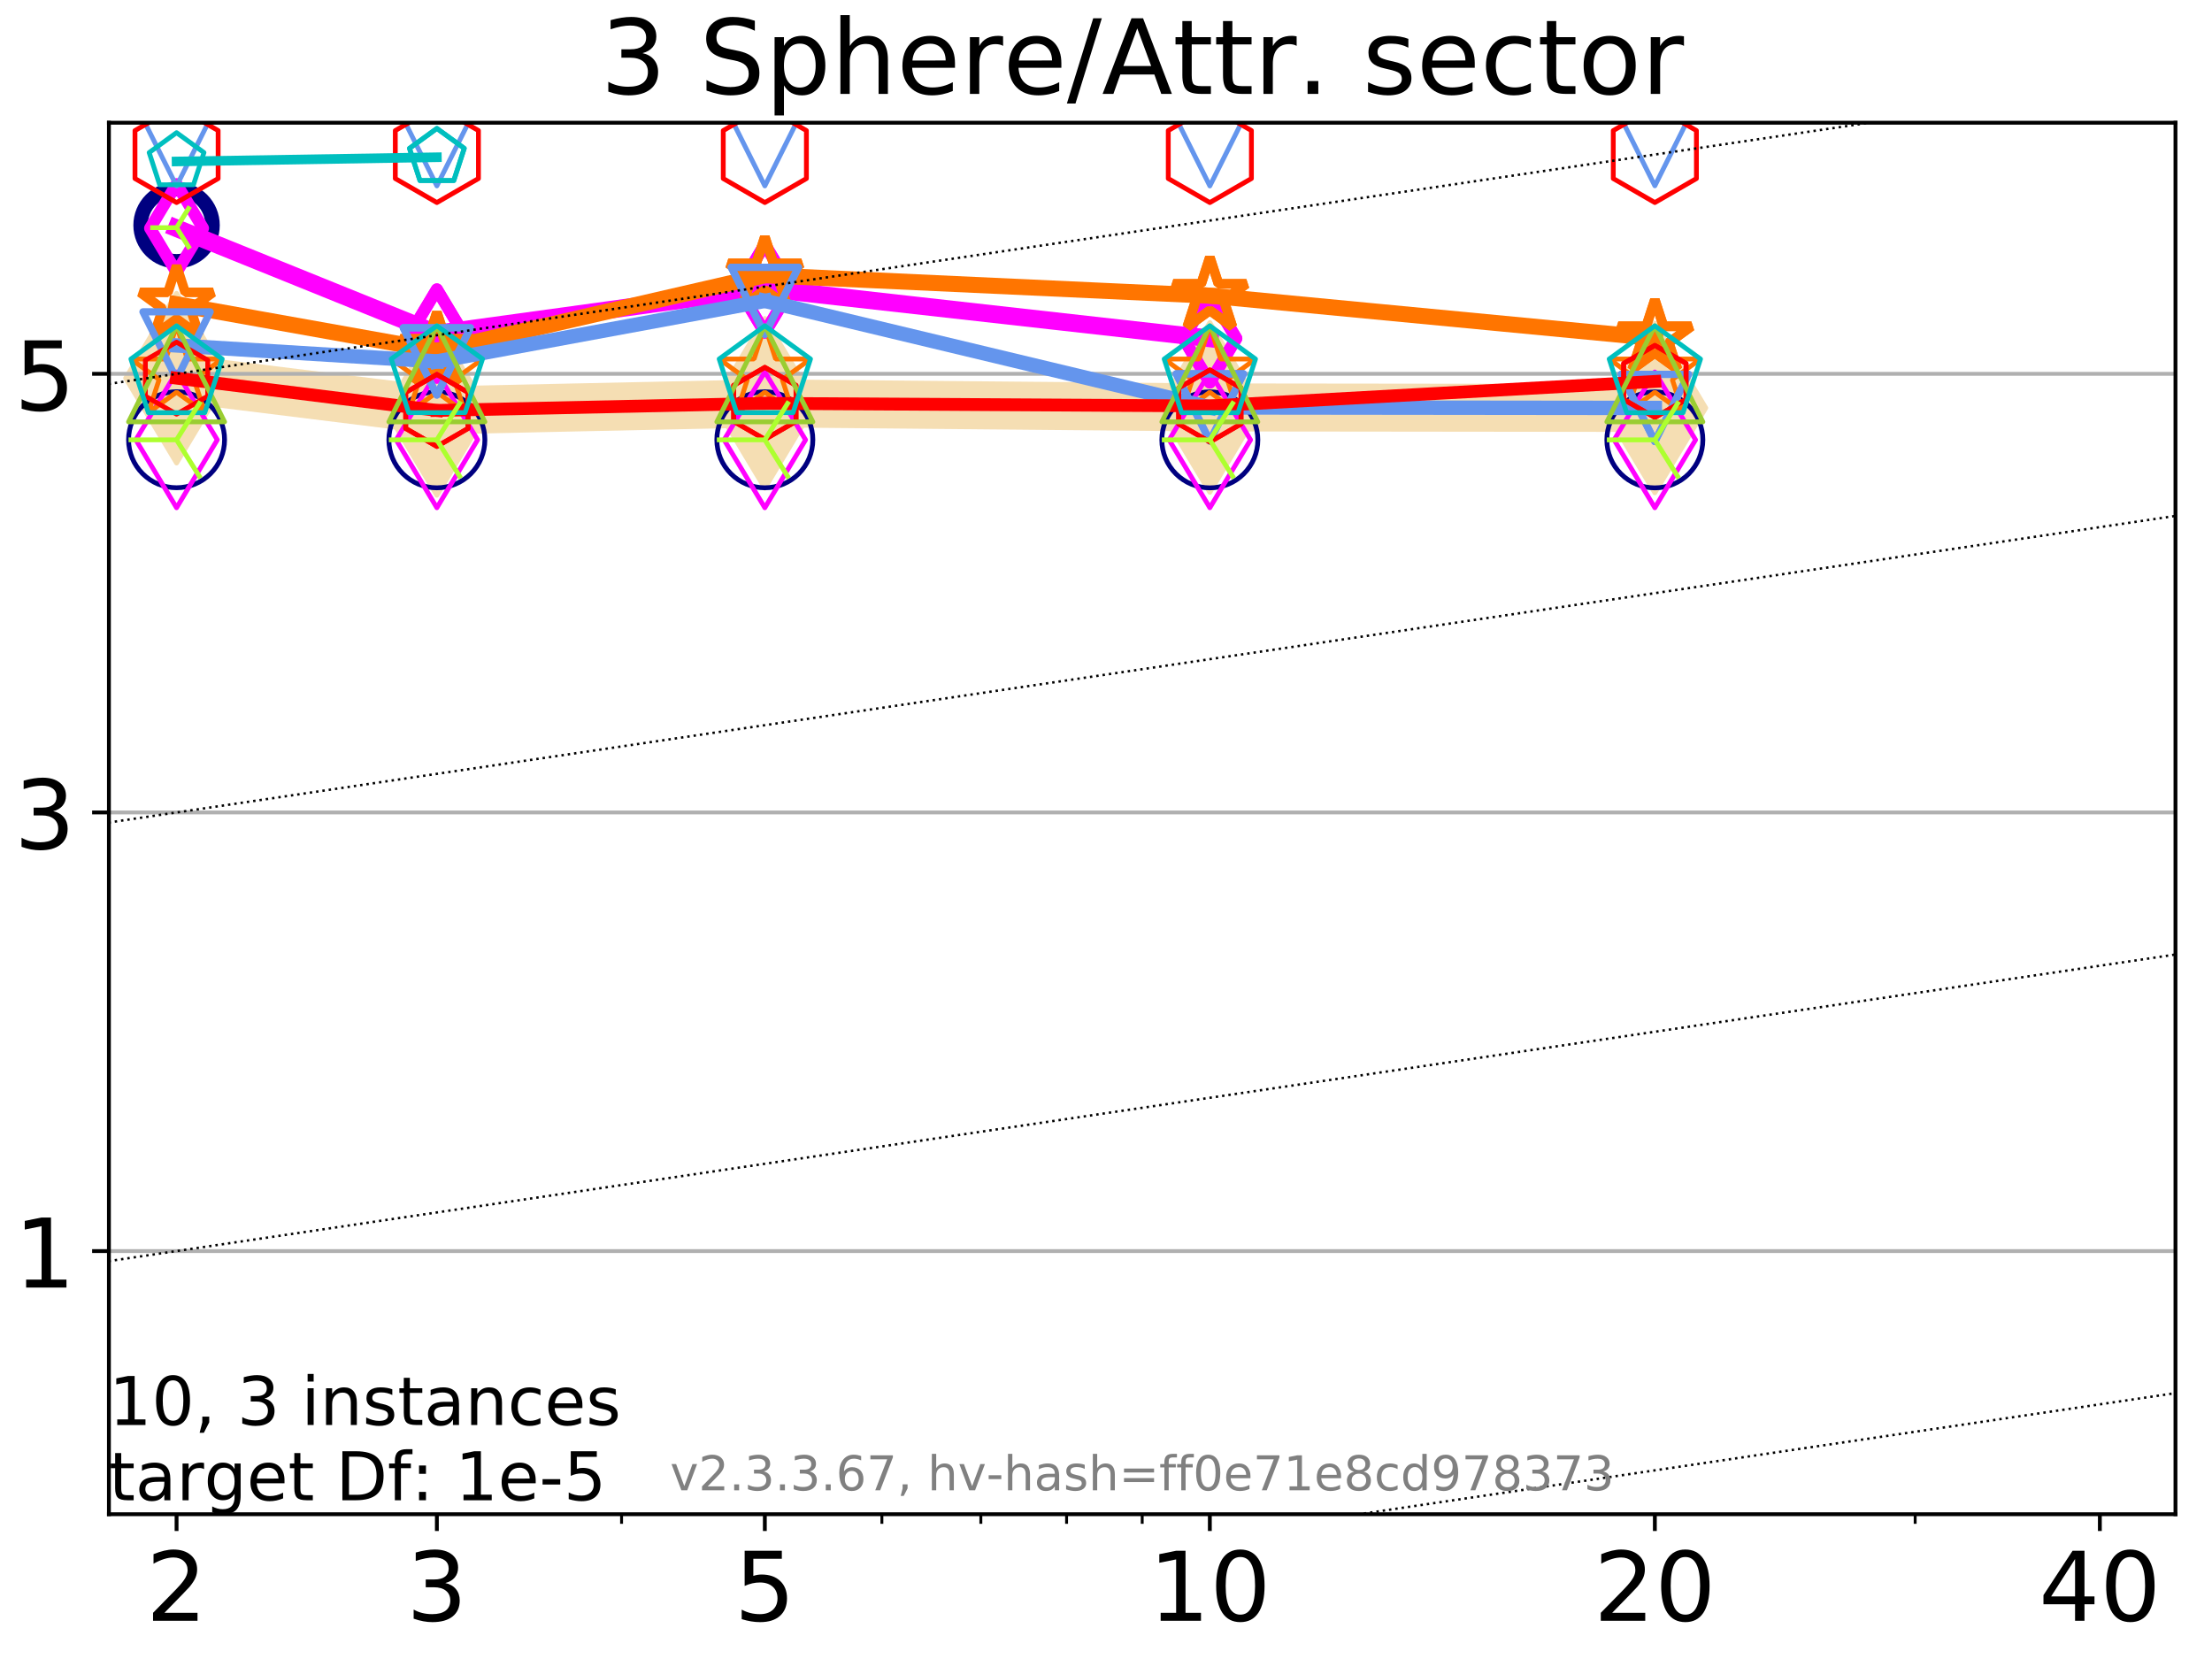 <?xml version="1.0" encoding="utf-8" standalone="no"?>
<!DOCTYPE svg PUBLIC "-//W3C//DTD SVG 1.1//EN"
  "http://www.w3.org/Graphics/SVG/1.1/DTD/svg11.dtd">
<!-- Created with matplotlib (https://matplotlib.org/) -->
<svg height="345.6pt" version="1.1" viewBox="0 0 460.8 345.6" width="460.8pt" xmlns="http://www.w3.org/2000/svg" xmlns:xlink="http://www.w3.org/1999/xlink">
 <defs>
  <style type="text/css">
*{stroke-linecap:butt;stroke-linejoin:round;}
  </style>
 </defs>
 <g id="figure_1">
  <g id="patch_1">
   <path d="M 0 345.6 
L 460.8 345.6 
L 460.8 0 
L 0 0 
z
" style="fill:#ffffff;"/>
  </g>
  <g id="axes_1">
   <g id="patch_2">
    <path d="M 22.69 315.44 
L 453.192 315.44 
L 453.192 25.56 
L 22.69 25.56 
z
" style="fill:#ffffff;"/>
   </g>
   <g id="line2d_1">
    <path clip-path="url(#pae9a4933cf)" d="M 36.781 78.777 
L 91.009 85.5 
L 159.329 84.028 
L 252.032 84.874 
L 344.736 84.981 
" style="fill:none;stroke:#f5deb3;stroke-linecap:square;stroke-width:10;"/>
    <defs>
     <path d="M 0 17.678 
L 10.607 0 
L 0 -17.678 
L -10.607 0 
z
" id="m2c056504ae" style="stroke:#f5deb3;stroke-linejoin:miter;"/>
    </defs>
    <g clip-path="url(#pae9a4933cf)">
     <use style="fill:#f5deb3;stroke:#f5deb3;stroke-linejoin:miter;" x="36.781" xlink:href="#m2c056504ae" y="78.777"/>
     <use style="fill:#f5deb3;stroke:#f5deb3;stroke-linejoin:miter;" x="91.009" xlink:href="#m2c056504ae" y="85.5"/>
     <use style="fill:#f5deb3;stroke:#f5deb3;stroke-linejoin:miter;" x="159.329" xlink:href="#m2c056504ae" y="84.028"/>
     <use style="fill:#f5deb3;stroke:#f5deb3;stroke-linejoin:miter;" x="252.032" xlink:href="#m2c056504ae" y="84.874"/>
     <use style="fill:#f5deb3;stroke:#f5deb3;stroke-linejoin:miter;" x="344.736" xlink:href="#m2c056504ae" y="84.981"/>
    </g>
   </g>
   <g id="matplotlib.axis_1">
    <g id="xtick_1">
     <g id="line2d_2">
      <defs>
       <path d="M 0 0 
L 0 3.5 
" id="m1085afb381" style="stroke:#000000;stroke-width:0.8;"/>
      </defs>
      <g>
       <use style="stroke:#000000;stroke-width:0.8;" x="36.781" xlink:href="#m1085afb381" y="315.44"/>
      </g>
     </g>
     <g id="text_1">
      <!-- 2 -->
      <defs>
       <path d="M 19.188 8.297 
L 53.609 8.297 
L 53.609 0 
L 7.328 0 
L 7.328 8.297 
Q 12.938 14.109 22.625 23.891 
Q 32.328 33.688 34.812 36.531 
Q 39.547 41.844 41.422 45.531 
Q 43.312 49.219 43.312 52.781 
Q 43.312 58.594 39.234 62.25 
Q 35.156 65.922 28.609 65.922 
Q 23.969 65.922 18.812 64.312 
Q 13.672 62.703 7.812 59.422 
L 7.812 69.391 
Q 13.766 71.781 18.938 73 
Q 24.125 74.219 28.422 74.219 
Q 39.75 74.219 46.484 68.547 
Q 53.219 62.891 53.219 53.422 
Q 53.219 48.922 51.531 44.891 
Q 49.859 40.875 45.406 35.406 
Q 44.188 33.984 37.641 27.219 
Q 31.109 20.453 19.188 8.297 
z
" id="DejaVuSans-50"/>
      </defs>
      <g transform="translate(30.419 337.637)scale(0.2 -0.2)">
       <use xlink:href="#DejaVuSans-50"/>
      </g>
     </g>
    </g>
    <g id="xtick_2">
     <g id="line2d_3">
      <g>
       <use style="stroke:#000000;stroke-width:0.8;" x="91.009" xlink:href="#m1085afb381" y="315.44"/>
      </g>
     </g>
     <g id="text_2">
      <!-- 3 -->
      <defs>
       <path d="M 40.578 39.312 
Q 47.656 37.797 51.625 33 
Q 55.609 28.219 55.609 21.188 
Q 55.609 10.406 48.188 4.484 
Q 40.766 -1.422 27.094 -1.422 
Q 22.516 -1.422 17.656 -0.516 
Q 12.797 0.391 7.625 2.203 
L 7.625 11.719 
Q 11.719 9.328 16.594 8.109 
Q 21.484 6.891 26.812 6.891 
Q 36.078 6.891 40.938 10.547 
Q 45.797 14.203 45.797 21.188 
Q 45.797 27.641 41.281 31.266 
Q 36.766 34.906 28.719 34.906 
L 20.219 34.906 
L 20.219 43.016 
L 29.109 43.016 
Q 36.375 43.016 40.234 45.922 
Q 44.094 48.828 44.094 54.297 
Q 44.094 59.906 40.109 62.906 
Q 36.141 65.922 28.719 65.922 
Q 24.656 65.922 20.016 65.031 
Q 15.375 64.156 9.812 62.312 
L 9.812 71.094 
Q 15.438 72.656 20.344 73.438 
Q 25.25 74.219 29.594 74.219 
Q 40.828 74.219 47.359 69.109 
Q 53.906 64.016 53.906 55.328 
Q 53.906 49.266 50.438 45.094 
Q 46.969 40.922 40.578 39.312 
z
" id="DejaVuSans-51"/>
      </defs>
      <g transform="translate(84.647 337.637)scale(0.2 -0.2)">
       <use xlink:href="#DejaVuSans-51"/>
      </g>
     </g>
    </g>
    <g id="xtick_3">
     <g id="line2d_4">
      <g>
       <use style="stroke:#000000;stroke-width:0.8;" x="159.329" xlink:href="#m1085afb381" y="315.44"/>
      </g>
     </g>
     <g id="text_3">
      <!-- 5 -->
      <defs>
       <path d="M 10.797 72.906 
L 49.516 72.906 
L 49.516 64.594 
L 19.828 64.594 
L 19.828 46.734 
Q 21.969 47.469 24.109 47.828 
Q 26.266 48.188 28.422 48.188 
Q 40.625 48.188 47.75 41.5 
Q 54.891 34.812 54.891 23.391 
Q 54.891 11.625 47.562 5.094 
Q 40.234 -1.422 26.906 -1.422 
Q 22.312 -1.422 17.547 -0.641 
Q 12.797 0.141 7.719 1.703 
L 7.719 11.625 
Q 12.109 9.234 16.797 8.062 
Q 21.484 6.891 26.703 6.891 
Q 35.156 6.891 40.078 11.328 
Q 45.016 15.766 45.016 23.391 
Q 45.016 31 40.078 35.438 
Q 35.156 39.891 26.703 39.891 
Q 22.75 39.891 18.812 39.016 
Q 14.891 38.141 10.797 36.281 
z
" id="DejaVuSans-53"/>
      </defs>
      <g transform="translate(152.966 337.637)scale(0.2 -0.2)">
       <use xlink:href="#DejaVuSans-53"/>
      </g>
     </g>
    </g>
    <g id="xtick_4">
     <g id="line2d_5">
      <g>
       <use style="stroke:#000000;stroke-width:0.8;" x="252.032" xlink:href="#m1085afb381" y="315.44"/>
      </g>
     </g>
     <g id="text_4">
      <!-- 10 -->
      <defs>
       <path d="M 12.406 8.297 
L 28.516 8.297 
L 28.516 63.922 
L 10.984 60.406 
L 10.984 69.391 
L 28.422 72.906 
L 38.281 72.906 
L 38.281 8.297 
L 54.391 8.297 
L 54.391 0 
L 12.406 0 
z
" id="DejaVuSans-49"/>
       <path d="M 31.781 66.406 
Q 24.172 66.406 20.328 58.906 
Q 16.5 51.422 16.5 36.375 
Q 16.5 21.391 20.328 13.891 
Q 24.172 6.391 31.781 6.391 
Q 39.453 6.391 43.281 13.891 
Q 47.125 21.391 47.125 36.375 
Q 47.125 51.422 43.281 58.906 
Q 39.453 66.406 31.781 66.406 
z
M 31.781 74.219 
Q 44.047 74.219 50.516 64.516 
Q 56.984 54.828 56.984 36.375 
Q 56.984 17.969 50.516 8.266 
Q 44.047 -1.422 31.781 -1.422 
Q 19.531 -1.422 13.062 8.266 
Q 6.594 17.969 6.594 36.375 
Q 6.594 54.828 13.062 64.516 
Q 19.531 74.219 31.781 74.219 
z
" id="DejaVuSans-48"/>
      </defs>
      <g transform="translate(239.307 337.637)scale(0.2 -0.2)">
       <use xlink:href="#DejaVuSans-49"/>
       <use x="63.623" xlink:href="#DejaVuSans-48"/>
      </g>
     </g>
    </g>
    <g id="xtick_5">
     <g id="line2d_6">
      <g>
       <use style="stroke:#000000;stroke-width:0.8;" x="344.736" xlink:href="#m1085afb381" y="315.44"/>
      </g>
     </g>
     <g id="text_5">
      <!-- 20 -->
      <g transform="translate(332.011 337.637)scale(0.2 -0.2)">
       <use xlink:href="#DejaVuSans-50"/>
       <use x="63.623" xlink:href="#DejaVuSans-48"/>
      </g>
     </g>
    </g>
    <g id="xtick_6">
     <g id="line2d_7">
      <g>
       <use style="stroke:#000000;stroke-width:0.8;" x="437.439" xlink:href="#m1085afb381" y="315.44"/>
      </g>
     </g>
     <g id="text_6">
      <!-- 40 -->
      <defs>
       <path d="M 37.797 64.312 
L 12.891 25.391 
L 37.797 25.391 
z
M 35.203 72.906 
L 47.609 72.906 
L 47.609 25.391 
L 58.016 25.391 
L 58.016 17.188 
L 47.609 17.188 
L 47.609 0 
L 37.797 0 
L 37.797 17.188 
L 4.891 17.188 
L 4.891 26.703 
z
" id="DejaVuSans-52"/>
      </defs>
      <g transform="translate(424.714 337.637)scale(0.2 -0.2)">
       <use xlink:href="#DejaVuSans-52"/>
       <use x="63.623" xlink:href="#DejaVuSans-48"/>
      </g>
     </g>
    </g>
    <g id="xtick_7">
     <g id="line2d_8">
      <defs>
       <path d="M 0 0 
L 0 2 
" id="m9cf36e1823" style="stroke:#000000;stroke-width:0.6;"/>
      </defs>
      <g>
       <use style="stroke:#000000;stroke-width:0.6;" x="129.485" xlink:href="#m9cf36e1823" y="315.44"/>
      </g>
     </g>
    </g>
    <g id="xtick_8">
     <g id="line2d_9">
      <g>
       <use style="stroke:#000000;stroke-width:0.6;" x="183.713" xlink:href="#m9cf36e1823" y="315.44"/>
      </g>
     </g>
    </g>
    <g id="xtick_9">
     <g id="line2d_10">
      <g>
       <use style="stroke:#000000;stroke-width:0.6;" x="204.329" xlink:href="#m9cf36e1823" y="315.44"/>
      </g>
     </g>
    </g>
    <g id="xtick_10">
     <g id="line2d_11">
      <g>
       <use style="stroke:#000000;stroke-width:0.6;" x="222.188" xlink:href="#m9cf36e1823" y="315.44"/>
      </g>
     </g>
    </g>
    <g id="xtick_11">
     <g id="line2d_12">
      <g>
       <use style="stroke:#000000;stroke-width:0.6;" x="237.941" xlink:href="#m9cf36e1823" y="315.44"/>
      </g>
     </g>
    </g>
    <g id="xtick_12">
     <g id="line2d_13">
      <g>
       <use style="stroke:#000000;stroke-width:0.6;" x="398.964" xlink:href="#m9cf36e1823" y="315.44"/>
      </g>
     </g>
    </g>
   </g>
   <g id="matplotlib.axis_2">
    <g id="ytick_1">
     <g id="line2d_14">
      <path clip-path="url(#pae9a4933cf)" d="M 22.69 260.619 
L 453.192 260.619 
" style="fill:none;stroke:#b0b0b0;stroke-linecap:square;stroke-width:0.8;"/>
     </g>
     <g id="line2d_15">
      <defs>
       <path d="M 0 0 
L -3.5 0 
" id="m71ff034e3b" style="stroke:#000000;stroke-width:0.8;"/>
      </defs>
      <g>
       <use style="stroke:#000000;stroke-width:0.8;" x="22.69" xlink:href="#m71ff034e3b" y="260.619"/>
      </g>
     </g>
     <g id="text_7">
      <!-- 1 -->
      <g transform="translate(2.965 268.217)scale(0.2 -0.2)">
       <use xlink:href="#DejaVuSans-49"/>
      </g>
     </g>
    </g>
    <g id="ytick_2">
     <g id="line2d_16">
      <path clip-path="url(#pae9a4933cf)" d="M 22.69 169.249 
L 453.192 169.249 
" style="fill:none;stroke:#b0b0b0;stroke-linecap:square;stroke-width:0.8;"/>
     </g>
     <g id="line2d_17">
      <g>
       <use style="stroke:#000000;stroke-width:0.8;" x="22.69" xlink:href="#m71ff034e3b" y="169.249"/>
      </g>
     </g>
     <g id="text_8">
      <!-- 3 -->
      <g transform="translate(2.965 176.848)scale(0.2 -0.2)">
       <use xlink:href="#DejaVuSans-51"/>
      </g>
     </g>
    </g>
    <g id="ytick_3">
     <g id="line2d_18">
      <path clip-path="url(#pae9a4933cf)" d="M 22.69 77.88 
L 453.192 77.88 
" style="fill:none;stroke:#b0b0b0;stroke-linecap:square;stroke-width:0.8;"/>
     </g>
     <g id="line2d_19">
      <g>
       <use style="stroke:#000000;stroke-width:0.8;" x="22.69" xlink:href="#m71ff034e3b" y="77.88"/>
      </g>
     </g>
     <g id="text_9">
      <!-- 5 -->
      <g transform="translate(2.965 85.479)scale(0.2 -0.2)">
       <use xlink:href="#DejaVuSans-53"/>
      </g>
     </g>
    </g>
   </g>
   <g id="line2d_20">
    <path clip-path="url(#pae9a4933cf)" d="M 36.781 46.923 
" style="fill:none;stroke:#000080;stroke-linecap:square;stroke-width:4;"/>
    <defs>
     <path d="M 0 7.5 
C 1.989 7.5 3.897 6.71 5.303 5.303 
C 6.71 3.897 7.5 1.989 7.5 0 
C 7.5 -1.989 6.71 -3.897 5.303 -5.303 
C 3.897 -6.71 1.989 -7.5 0 -7.5 
C -1.989 -7.5 -3.897 -6.71 -5.303 -5.303 
C -6.71 -3.897 -7.5 -1.989 -7.5 0 
C -7.5 1.989 -6.71 3.897 -5.303 5.303 
C -3.897 6.71 -1.989 7.5 0 7.5 
z
" id="ma24ac794f1" style="stroke:#000080;stroke-width:3;"/>
    </defs>
    <g clip-path="url(#pae9a4933cf)">
     <use style="fill-opacity:0;stroke:#000080;stroke-width:3;" x="36.781" xlink:href="#ma24ac794f1" y="46.923"/>
    </g>
   </g>
   <g id="line2d_21"/>
   <g id="line2d_22">
    <defs>
     <path d="M 0 10 
C 2.652 10 5.196 8.946 7.071 7.071 
C 8.946 5.196 10 2.652 10 0 
C 10 -2.652 8.946 -5.196 7.071 -7.071 
C 5.196 -8.946 2.652 -10 0 -10 
C -2.652 -10 -5.196 -8.946 -7.071 -7.071 
C -8.946 -5.196 -10 -2.652 -10 0 
C -10 2.652 -8.946 5.196 -7.071 7.071 
C -5.196 8.946 -2.652 10 0 10 
z
" id="mdeb46de0a0" style="stroke:#000080;"/>
    </defs>
    <g clip-path="url(#pae9a4933cf)">
     <use style="fill-opacity:0;stroke:#000080;" x="36.781" xlink:href="#mdeb46de0a0" y="91.606"/>
     <use style="fill-opacity:0;stroke:#000080;" x="91.009" xlink:href="#mdeb46de0a0" y="91.623"/>
     <use style="fill-opacity:0;stroke:#000080;" x="159.329" xlink:href="#mdeb46de0a0" y="91.614"/>
     <use style="fill-opacity:0;stroke:#000080;" x="252.032" xlink:href="#mdeb46de0a0" y="91.631"/>
     <use style="fill-opacity:0;stroke:#000080;" x="344.736" xlink:href="#mdeb46de0a0" y="91.632"/>
    </g>
   </g>
   <g id="line2d_23">
    <path clip-path="url(#pae9a4933cf)" d="M 36.781 47.547 
L 91.009 69.481 
" style="fill:none;stroke:#ff00ff;stroke-linecap:square;stroke-width:3.667;"/>
    <defs>
     <path d="M 0 9.192 
L 5.515 0 
L 0 -9.192 
L -5.515 0 
z
" id="mce9b87867e" style="stroke:#ff00ff;stroke-linejoin:miter;stroke-width:2.5;"/>
    </defs>
    <g clip-path="url(#pae9a4933cf)">
     <use style="fill-opacity:0;stroke:#ff00ff;stroke-linejoin:miter;stroke-width:2.5;" x="36.781" xlink:href="#mce9b87867e" y="47.547"/>
     <use style="fill-opacity:0;stroke:#ff00ff;stroke-linejoin:miter;stroke-width:2.5;" x="91.009" xlink:href="#mce9b87867e" y="69.481"/>
    </g>
   </g>
   <g id="line2d_24">
    <path clip-path="url(#pae9a4933cf)" d="M 91.009 69.481 
L 159.329 60.1 
" style="fill:none;stroke:#ff00ff;stroke-linecap:square;stroke-width:3.667;"/>
    <g clip-path="url(#pae9a4933cf)">
     <use style="fill-opacity:0;stroke:#ff00ff;stroke-linejoin:miter;stroke-width:2.5;" x="91.009" xlink:href="#mce9b87867e" y="69.481"/>
     <use style="fill-opacity:0;stroke:#ff00ff;stroke-linejoin:miter;stroke-width:2.5;" x="159.329" xlink:href="#mce9b87867e" y="60.1"/>
    </g>
   </g>
   <g id="line2d_25">
    <path clip-path="url(#pae9a4933cf)" d="M 159.329 60.1 
L 252.032 70.498 
" style="fill:none;stroke:#ff00ff;stroke-linecap:square;stroke-width:3.667;"/>
    <g clip-path="url(#pae9a4933cf)">
     <use style="fill-opacity:0;stroke:#ff00ff;stroke-linejoin:miter;stroke-width:2.5;" x="159.329" xlink:href="#mce9b87867e" y="60.1"/>
     <use style="fill-opacity:0;stroke:#ff00ff;stroke-linejoin:miter;stroke-width:2.5;" x="252.032" xlink:href="#mce9b87867e" y="70.498"/>
    </g>
   </g>
   <g id="line2d_26">
    <path clip-path="url(#pae9a4933cf)" d="M 252.032 70.498 
" style="fill:none;stroke:#ff00ff;stroke-linecap:square;stroke-width:3.667;"/>
    <g clip-path="url(#pae9a4933cf)">
     <use style="fill-opacity:0;stroke:#ff00ff;stroke-linejoin:miter;stroke-width:2.5;" x="252.032" xlink:href="#mce9b87867e" y="70.498"/>
    </g>
   </g>
   <g id="line2d_27"/>
   <g id="line2d_28">
    <defs>
     <path d="M 0 14.142 
L 8.485 0 
L 0 -14.142 
L -8.485 0 
z
" id="m25d05082a3" style="stroke:#ff00ff;stroke-linejoin:miter;"/>
    </defs>
    <g clip-path="url(#pae9a4933cf)">
     <use style="fill-opacity:0;stroke:#ff00ff;stroke-linejoin:miter;" x="36.781" xlink:href="#m25d05082a3" y="91.631"/>
     <use style="fill-opacity:0;stroke:#ff00ff;stroke-linejoin:miter;" x="91.009" xlink:href="#m25d05082a3" y="91.632"/>
     <use style="fill-opacity:0;stroke:#ff00ff;stroke-linejoin:miter;" x="159.329" xlink:href="#m25d05082a3" y="91.632"/>
     <use style="fill-opacity:0;stroke:#ff00ff;stroke-linejoin:miter;" x="252.032" xlink:href="#m25d05082a3" y="91.632"/>
     <use style="fill-opacity:0;stroke:#ff00ff;stroke-linejoin:miter;" x="344.736" xlink:href="#m25d05082a3" y="91.632"/>
    </g>
   </g>
   <g id="line2d_29">
    <path clip-path="url(#pae9a4933cf)" d="M 36.781 63.375 
L 91.009 73.063 
" style="fill:none;stroke:#ff7500;stroke-linecap:square;stroke-width:3.333;"/>
    <defs>
     <path d="M 0 -8 
L -1.796 -2.472 
L -7.608 -2.472 
L -2.906 0.944 
L -4.702 6.472 
L -0 3.056 
L 4.702 6.472 
L 2.906 0.944 
L 7.608 -2.472 
L 1.796 -2.472 
z
" id="m237c078de2" style="stroke:#ff7500;stroke-linejoin:bevel;stroke-width:2;"/>
    </defs>
    <g clip-path="url(#pae9a4933cf)">
     <use style="fill-opacity:0;stroke:#ff7500;stroke-linejoin:bevel;stroke-width:2;" x="36.781" xlink:href="#m237c078de2" y="63.375"/>
     <use style="fill-opacity:0;stroke:#ff7500;stroke-linejoin:bevel;stroke-width:2;" x="91.009" xlink:href="#m237c078de2" y="73.063"/>
    </g>
   </g>
   <g id="line2d_30">
    <path clip-path="url(#pae9a4933cf)" d="M 91.009 73.063 
L 159.329 57.346 
" style="fill:none;stroke:#ff7500;stroke-linecap:square;stroke-width:3.333;"/>
    <g clip-path="url(#pae9a4933cf)">
     <use style="fill-opacity:0;stroke:#ff7500;stroke-linejoin:bevel;stroke-width:2;" x="91.009" xlink:href="#m237c078de2" y="73.063"/>
     <use style="fill-opacity:0;stroke:#ff7500;stroke-linejoin:bevel;stroke-width:2;" x="159.329" xlink:href="#m237c078de2" y="57.346"/>
    </g>
   </g>
   <g id="line2d_31">
    <path clip-path="url(#pae9a4933cf)" d="M 159.329 57.346 
L 252.032 61.602 
" style="fill:none;stroke:#ff7500;stroke-linecap:square;stroke-width:3.333;"/>
    <g clip-path="url(#pae9a4933cf)">
     <use style="fill-opacity:0;stroke:#ff7500;stroke-linejoin:bevel;stroke-width:2;" x="159.329" xlink:href="#m237c078de2" y="57.346"/>
     <use style="fill-opacity:0;stroke:#ff7500;stroke-linejoin:bevel;stroke-width:2;" x="252.032" xlink:href="#m237c078de2" y="61.602"/>
    </g>
   </g>
   <g id="line2d_32">
    <path clip-path="url(#pae9a4933cf)" d="M 252.032 61.602 
L 344.736 70.443 
" style="fill:none;stroke:#ff7500;stroke-linecap:square;stroke-width:3.333;"/>
    <g clip-path="url(#pae9a4933cf)">
     <use style="fill-opacity:0;stroke:#ff7500;stroke-linejoin:bevel;stroke-width:2;" x="252.032" xlink:href="#m237c078de2" y="61.602"/>
     <use style="fill-opacity:0;stroke:#ff7500;stroke-linejoin:bevel;stroke-width:2;" x="344.736" xlink:href="#m237c078de2" y="70.443"/>
    </g>
   </g>
   <g id="line2d_33">
    <path clip-path="url(#pae9a4933cf)" d="M 344.736 70.443 
" style="fill:none;stroke:#ff7500;stroke-linecap:square;stroke-width:3.333;"/>
    <g clip-path="url(#pae9a4933cf)">
     <use style="fill-opacity:0;stroke:#ff7500;stroke-linejoin:bevel;stroke-width:2;" x="344.736" xlink:href="#m237c078de2" y="70.443"/>
    </g>
   </g>
   <g id="line2d_34"/>
   <g id="line2d_35">
    <defs>
     <path d="M 0 -10 
L -2.245 -3.09 
L -9.511 -3.09 
L -3.633 1.18 
L -5.878 8.09 
L -0 3.82 
L 5.878 8.09 
L 3.633 1.18 
L 9.511 -3.09 
L 2.245 -3.09 
z
" id="m3f8e435965" style="stroke:#ff7500;stroke-linejoin:bevel;"/>
    </defs>
    <g clip-path="url(#pae9a4933cf)">
     <use style="fill-opacity:0;stroke:#ff7500;stroke-linejoin:bevel;" x="36.781" xlink:href="#m3f8e435965" y="77.88"/>
     <use style="fill-opacity:0;stroke:#ff7500;stroke-linejoin:bevel;" x="91.009" xlink:href="#m3f8e435965" y="77.88"/>
     <use style="fill-opacity:0;stroke:#ff7500;stroke-linejoin:bevel;" x="159.329" xlink:href="#m3f8e435965" y="77.88"/>
     <use style="fill-opacity:0;stroke:#ff7500;stroke-linejoin:bevel;" x="252.032" xlink:href="#m3f8e435965" y="77.88"/>
     <use style="fill-opacity:0;stroke:#ff7500;stroke-linejoin:bevel;" x="344.736" xlink:href="#m3f8e435965" y="77.88"/>
    </g>
   </g>
   <g id="line2d_36">
    <path clip-path="url(#pae9a4933cf)" d="M 36.781 71.959 
L 91.009 75.288 
" style="fill:none;stroke:#6495ed;stroke-linecap:square;stroke-width:3;"/>
    <defs>
     <path d="M -0 7 
L 7 -7 
L -7 -7 
z
" id="m096b108899" style="stroke:#6495ed;stroke-linejoin:miter;stroke-width:1.5;"/>
    </defs>
    <g clip-path="url(#pae9a4933cf)">
     <use style="fill-opacity:0;stroke:#6495ed;stroke-linejoin:miter;stroke-width:1.5;" x="36.781" xlink:href="#m096b108899" y="71.959"/>
     <use style="fill-opacity:0;stroke:#6495ed;stroke-linejoin:miter;stroke-width:1.5;" x="91.009" xlink:href="#m096b108899" y="75.288"/>
    </g>
   </g>
   <g id="line2d_37">
    <path clip-path="url(#pae9a4933cf)" d="M 91.009 75.288 
L 159.329 62.679 
" style="fill:none;stroke:#6495ed;stroke-linecap:square;stroke-width:3;"/>
    <g clip-path="url(#pae9a4933cf)">
     <use style="fill-opacity:0;stroke:#6495ed;stroke-linejoin:miter;stroke-width:1.5;" x="91.009" xlink:href="#m096b108899" y="75.288"/>
     <use style="fill-opacity:0;stroke:#6495ed;stroke-linejoin:miter;stroke-width:1.5;" x="159.329" xlink:href="#m096b108899" y="62.679"/>
    </g>
   </g>
   <g id="line2d_38">
    <path clip-path="url(#pae9a4933cf)" d="M 159.329 62.679 
L 252.032 84.874 
" style="fill:none;stroke:#6495ed;stroke-linecap:square;stroke-width:3;"/>
    <g clip-path="url(#pae9a4933cf)">
     <use style="fill-opacity:0;stroke:#6495ed;stroke-linejoin:miter;stroke-width:1.5;" x="159.329" xlink:href="#m096b108899" y="62.679"/>
     <use style="fill-opacity:0;stroke:#6495ed;stroke-linejoin:miter;stroke-width:1.5;" x="252.032" xlink:href="#m096b108899" y="84.874"/>
    </g>
   </g>
   <g id="line2d_39">
    <path clip-path="url(#pae9a4933cf)" d="M 252.032 84.874 
L 344.736 84.981 
" style="fill:none;stroke:#6495ed;stroke-linecap:square;stroke-width:3;"/>
    <g clip-path="url(#pae9a4933cf)">
     <use style="fill-opacity:0;stroke:#6495ed;stroke-linejoin:miter;stroke-width:1.5;" x="252.032" xlink:href="#m096b108899" y="84.874"/>
     <use style="fill-opacity:0;stroke:#6495ed;stroke-linejoin:miter;stroke-width:1.5;" x="344.736" xlink:href="#m096b108899" y="84.981"/>
    </g>
   </g>
   <g id="line2d_40">
    <path clip-path="url(#pae9a4933cf)" d="M 344.736 84.981 
" style="fill:none;stroke:#6495ed;stroke-linecap:square;stroke-width:3;"/>
    <g clip-path="url(#pae9a4933cf)">
     <use style="fill-opacity:0;stroke:#6495ed;stroke-linejoin:miter;stroke-width:1.5;" x="344.736" xlink:href="#m096b108899" y="84.981"/>
    </g>
   </g>
   <g id="line2d_41"/>
   <g id="line2d_42">
    <defs>
     <path d="M -0 10 
L 10 -10 
L -10 -10 
z
" id="m4bf8c502f9" style="stroke:#6495ed;stroke-linejoin:miter;"/>
    </defs>
    <g clip-path="url(#pae9a4933cf)">
     <use style="fill-opacity:0;stroke:#6495ed;stroke-linejoin:miter;" x="36.781" xlink:href="#m4bf8c502f9" y="28.746"/>
     <use style="fill-opacity:0;stroke:#6495ed;stroke-linejoin:miter;" x="91.009" xlink:href="#m4bf8c502f9" y="28.724"/>
     <use style="fill-opacity:0;stroke:#6495ed;stroke-linejoin:miter;" x="159.329" xlink:href="#m4bf8c502f9" y="28.727"/>
     <use style="fill-opacity:0;stroke:#6495ed;stroke-linejoin:miter;" x="252.032" xlink:href="#m4bf8c502f9" y="28.737"/>
     <use style="fill-opacity:0;stroke:#6495ed;stroke-linejoin:miter;" x="344.736" xlink:href="#m4bf8c502f9" y="28.706"/>
    </g>
   </g>
   <g id="line2d_43">
    <path clip-path="url(#pae9a4933cf)" d="M 36.781 78.777 
L 91.009 85.5 
" style="fill:none;stroke:#ff0000;stroke-linecap:square;stroke-width:2.667;"/>
    <defs>
     <path d="M 0 -7.5 
L -6.495 -3.75 
L -6.495 3.75 
L -0 7.5 
L 6.495 3.75 
L 6.495 -3.75 
z
" id="m9df65a7b32" style="stroke:#ff0000;stroke-linejoin:miter;"/>
    </defs>
    <g clip-path="url(#pae9a4933cf)">
     <use style="fill-opacity:0;stroke:#ff0000;stroke-linejoin:miter;" x="36.781" xlink:href="#m9df65a7b32" y="78.777"/>
     <use style="fill-opacity:0;stroke:#ff0000;stroke-linejoin:miter;" x="91.009" xlink:href="#m9df65a7b32" y="85.5"/>
    </g>
   </g>
   <g id="line2d_44">
    <path clip-path="url(#pae9a4933cf)" d="M 91.009 85.5 
L 159.329 84.028 
" style="fill:none;stroke:#ff0000;stroke-linecap:square;stroke-width:2.667;"/>
    <g clip-path="url(#pae9a4933cf)">
     <use style="fill-opacity:0;stroke:#ff0000;stroke-linejoin:miter;" x="91.009" xlink:href="#m9df65a7b32" y="85.5"/>
     <use style="fill-opacity:0;stroke:#ff0000;stroke-linejoin:miter;" x="159.329" xlink:href="#m9df65a7b32" y="84.028"/>
    </g>
   </g>
   <g id="line2d_45">
    <path clip-path="url(#pae9a4933cf)" d="M 159.329 84.028 
L 252.032 84.568 
" style="fill:none;stroke:#ff0000;stroke-linecap:square;stroke-width:2.667;"/>
    <g clip-path="url(#pae9a4933cf)">
     <use style="fill-opacity:0;stroke:#ff0000;stroke-linejoin:miter;" x="159.329" xlink:href="#m9df65a7b32" y="84.028"/>
     <use style="fill-opacity:0;stroke:#ff0000;stroke-linejoin:miter;" x="252.032" xlink:href="#m9df65a7b32" y="84.568"/>
    </g>
   </g>
   <g id="line2d_46">
    <path clip-path="url(#pae9a4933cf)" d="M 252.032 84.568 
L 344.736 79.458 
" style="fill:none;stroke:#ff0000;stroke-linecap:square;stroke-width:2.667;"/>
    <g clip-path="url(#pae9a4933cf)">
     <use style="fill-opacity:0;stroke:#ff0000;stroke-linejoin:miter;" x="252.032" xlink:href="#m9df65a7b32" y="84.568"/>
     <use style="fill-opacity:0;stroke:#ff0000;stroke-linejoin:miter;" x="344.736" xlink:href="#m9df65a7b32" y="79.458"/>
    </g>
   </g>
   <g id="line2d_47">
    <path clip-path="url(#pae9a4933cf)" d="M 344.736 79.458 
" style="fill:none;stroke:#ff0000;stroke-linecap:square;stroke-width:2.667;"/>
    <g clip-path="url(#pae9a4933cf)">
     <use style="fill-opacity:0;stroke:#ff0000;stroke-linejoin:miter;" x="344.736" xlink:href="#m9df65a7b32" y="79.458"/>
    </g>
   </g>
   <g id="line2d_48"/>
   <g id="line2d_49">
    <defs>
     <path d="M 0 -10 
L -8.66 -5 
L -8.66 5 
L -0 10 
L 8.66 5 
L 8.66 -5 
z
" id="meff0567ba0" style="stroke:#ff0000;stroke-linejoin:miter;"/>
    </defs>
    <g clip-path="url(#pae9a4933cf)">
     <use style="fill-opacity:0;stroke:#ff0000;stroke-linejoin:miter;" x="36.781" xlink:href="#meff0567ba0" y="32.196"/>
     <use style="fill-opacity:0;stroke:#ff0000;stroke-linejoin:miter;" x="91.009" xlink:href="#meff0567ba0" y="32.196"/>
     <use style="fill-opacity:0;stroke:#ff0000;stroke-linejoin:miter;" x="159.329" xlink:href="#meff0567ba0" y="32.196"/>
     <use style="fill-opacity:0;stroke:#ff0000;stroke-linejoin:miter;" x="252.032" xlink:href="#meff0567ba0" y="32.196"/>
     <use style="fill-opacity:0;stroke:#ff0000;stroke-linejoin:miter;" x="344.736" xlink:href="#meff0567ba0" y="32.196"/>
    </g>
   </g>
   <g id="line2d_50"/>
   <g id="line2d_51">
    <defs>
     <path d="M 0 -10 
L -10 10 
L 10 10 
z
" id="m0f508b5ad5" style="stroke:#9acd32;stroke-linejoin:miter;"/>
    </defs>
    <g clip-path="url(#pae9a4933cf)">
     <use style="fill-opacity:0;stroke:#9acd32;stroke-linejoin:miter;" x="36.781" xlink:href="#m0f508b5ad5" y="77.88"/>
     <use style="fill-opacity:0;stroke:#9acd32;stroke-linejoin:miter;" x="91.009" xlink:href="#m0f508b5ad5" y="77.88"/>
     <use style="fill-opacity:0;stroke:#9acd32;stroke-linejoin:miter;" x="159.329" xlink:href="#m0f508b5ad5" y="77.88"/>
     <use style="fill-opacity:0;stroke:#9acd32;stroke-linejoin:miter;" x="252.032" xlink:href="#m0f508b5ad5" y="77.88"/>
     <use style="fill-opacity:0;stroke:#9acd32;stroke-linejoin:miter;" x="344.736" xlink:href="#m0f508b5ad5" y="77.88"/>
    </g>
   </g>
   <g id="line2d_52">
    <path clip-path="url(#pae9a4933cf)" d="M 36.781 33.637 
L 91.009 32.757 
" style="fill:none;stroke:#00bfbf;stroke-linecap:square;stroke-width:2;"/>
    <defs>
     <path d="M 0 -6 
L -5.706 -1.854 
L -3.527 4.854 
L 3.527 4.854 
L 5.706 -1.854 
z
" id="mfc462a604a" style="stroke:#00bfbf;stroke-linejoin:miter;"/>
    </defs>
    <g clip-path="url(#pae9a4933cf)">
     <use style="fill-opacity:0;stroke:#00bfbf;stroke-linejoin:miter;" x="36.781" xlink:href="#mfc462a604a" y="33.637"/>
     <use style="fill-opacity:0;stroke:#00bfbf;stroke-linejoin:miter;" x="91.009" xlink:href="#mfc462a604a" y="32.757"/>
    </g>
   </g>
   <g id="line2d_53">
    <path clip-path="url(#pae9a4933cf)" d="M 91.009 32.757 
" style="fill:none;stroke:#00bfbf;stroke-linecap:square;stroke-width:2;"/>
    <g clip-path="url(#pae9a4933cf)">
     <use style="fill-opacity:0;stroke:#00bfbf;stroke-linejoin:miter;" x="91.009" xlink:href="#mfc462a604a" y="32.757"/>
    </g>
   </g>
   <g id="line2d_54"/>
   <g id="line2d_55">
    <defs>
     <path d="M 0 -10 
L -9.511 -3.09 
L -5.878 8.09 
L 5.878 8.09 
L 9.511 -3.09 
z
" id="ma81340a2b5" style="stroke:#00bfbf;stroke-linejoin:miter;"/>
    </defs>
    <g clip-path="url(#pae9a4933cf)">
     <use style="fill-opacity:0;stroke:#00bfbf;stroke-linejoin:miter;" x="36.781" xlink:href="#ma81340a2b5" y="77.877"/>
     <use style="fill-opacity:0;stroke:#00bfbf;stroke-linejoin:miter;" x="91.009" xlink:href="#ma81340a2b5" y="77.867"/>
     <use style="fill-opacity:0;stroke:#00bfbf;stroke-linejoin:miter;" x="159.329" xlink:href="#ma81340a2b5" y="77.871"/>
     <use style="fill-opacity:0;stroke:#00bfbf;stroke-linejoin:miter;" x="252.032" xlink:href="#ma81340a2b5" y="77.877"/>
     <use style="fill-opacity:0;stroke:#00bfbf;stroke-linejoin:miter;" x="344.736" xlink:href="#ma81340a2b5" y="77.877"/>
    </g>
   </g>
   <g id="line2d_56">
    <path clip-path="url(#pae9a4933cf)" d="M 36.781 47.425 
" style="fill:none;stroke:#adff2f;stroke-linecap:square;stroke-width:2;"/>
    <defs>
     <path d="M 0 0 
L -5.5 -0 
M 0 0 
L 2.75 4.4 
M 0 0 
L 2.75 -4.4 
" id="m78b79cb870" style="stroke:#adff2f;"/>
    </defs>
    <g clip-path="url(#pae9a4933cf)">
     <use style="fill-opacity:0;stroke:#adff2f;" x="36.781" xlink:href="#m78b79cb870" y="47.425"/>
    </g>
   </g>
   <g id="line2d_57"/>
   <g id="line2d_58">
    <defs>
     <path d="M 0 0 
L -10 -0 
M 0 0 
L 5 8 
M 0 0 
L 5 -8 
" id="m505a442ec3" style="stroke:#adff2f;"/>
    </defs>
    <g clip-path="url(#pae9a4933cf)">
     <use style="fill-opacity:0;stroke:#adff2f;" x="36.781" xlink:href="#m505a442ec3" y="91.626"/>
     <use style="fill-opacity:0;stroke:#adff2f;" x="91.009" xlink:href="#m505a442ec3" y="91.626"/>
     <use style="fill-opacity:0;stroke:#adff2f;" x="159.329" xlink:href="#m505a442ec3" y="91.628"/>
     <use style="fill-opacity:0;stroke:#adff2f;" x="252.032" xlink:href="#m505a442ec3" y="91.631"/>
     <use style="fill-opacity:0;stroke:#adff2f;" x="344.736" xlink:href="#m505a442ec3" y="91.63"/>
    </g>
   </g>
   <g id="line2d_59"/>
   <g id="line2d_60">
    <path clip-path="url(#pae9a4933cf)" d="M 73.099 346.6 
L 461.8 288.937 
" style="fill:none;stroke:#000000;stroke-dasharray:0.5,0.825;stroke-dashoffset:0;stroke-width:0.5;"/>
   </g>
   <g id="line2d_61">
    <path clip-path="url(#pae9a4933cf)" d="M -1 266.223 
L 461.8 197.568 
" style="fill:none;stroke:#000000;stroke-dasharray:0.5,0.825;stroke-dashoffset:0;stroke-width:0.5;"/>
   </g>
   <g id="line2d_62">
    <path clip-path="url(#pae9a4933cf)" d="M -1 174.854 
L 461.8 106.199 
" style="fill:none;stroke:#000000;stroke-dasharray:0.5,0.825;stroke-dashoffset:0;stroke-width:0.5;"/>
   </g>
   <g id="line2d_63">
    <path clip-path="url(#pae9a4933cf)" d="M -1 83.485 
L 461.8 14.829 
" style="fill:none;stroke:#000000;stroke-dasharray:0.5,0.825;stroke-dashoffset:0;stroke-width:0.5;"/>
   </g>
   <g id="line2d_64">
    <path clip-path="url(#pae9a4933cf)" style="fill:none;stroke:#000000;stroke-dasharray:0.5,0.825;stroke-dashoffset:0;stroke-width:0.5;"/>
   </g>
   <g id="patch_3">
    <path d="M 22.69 315.44 
L 22.69 25.56 
" style="fill:none;stroke:#000000;stroke-linecap:square;stroke-linejoin:miter;stroke-width:0.8;"/>
   </g>
   <g id="patch_4">
    <path d="M 453.192 315.44 
L 453.192 25.56 
" style="fill:none;stroke:#000000;stroke-linecap:square;stroke-linejoin:miter;stroke-width:0.8;"/>
   </g>
   <g id="patch_5">
    <path d="M 22.69 315.44 
L 453.192 315.44 
" style="fill:none;stroke:#000000;stroke-linecap:square;stroke-linejoin:miter;stroke-width:0.8;"/>
   </g>
   <g id="patch_6">
    <path d="M 22.69 25.56 
L 453.192 25.56 
" style="fill:none;stroke:#000000;stroke-linecap:square;stroke-linejoin:miter;stroke-width:0.8;"/>
   </g>
   <g id="text_10">
    <!-- 10, 3 instances -->
    <defs>
     <path d="M 11.719 12.406 
L 22.016 12.406 
L 22.016 4 
L 14.016 -11.625 
L 7.719 -11.625 
L 11.719 4 
z
" id="DejaVuSans-44"/>
     <path id="DejaVuSans-32"/>
     <path d="M 9.422 54.688 
L 18.406 54.688 
L 18.406 0 
L 9.422 0 
z
M 9.422 75.984 
L 18.406 75.984 
L 18.406 64.594 
L 9.422 64.594 
z
" id="DejaVuSans-105"/>
     <path d="M 54.891 33.016 
L 54.891 0 
L 45.906 0 
L 45.906 32.719 
Q 45.906 40.484 42.875 44.328 
Q 39.844 48.188 33.797 48.188 
Q 26.516 48.188 22.312 43.547 
Q 18.109 38.922 18.109 30.906 
L 18.109 0 
L 9.078 0 
L 9.078 54.688 
L 18.109 54.688 
L 18.109 46.188 
Q 21.344 51.125 25.703 53.562 
Q 30.078 56 35.797 56 
Q 45.219 56 50.047 50.172 
Q 54.891 44.344 54.891 33.016 
z
" id="DejaVuSans-110"/>
     <path d="M 44.281 53.078 
L 44.281 44.578 
Q 40.484 46.531 36.375 47.5 
Q 32.281 48.484 27.875 48.484 
Q 21.188 48.484 17.844 46.438 
Q 14.5 44.391 14.5 40.281 
Q 14.5 37.156 16.891 35.375 
Q 19.281 33.594 26.516 31.984 
L 29.594 31.297 
Q 39.156 29.25 43.188 25.516 
Q 47.219 21.781 47.219 15.094 
Q 47.219 7.469 41.188 3.016 
Q 35.156 -1.422 24.609 -1.422 
Q 20.219 -1.422 15.453 -0.562 
Q 10.688 0.297 5.422 2 
L 5.422 11.281 
Q 10.406 8.688 15.234 7.391 
Q 20.062 6.109 24.812 6.109 
Q 31.156 6.109 34.562 8.281 
Q 37.984 10.453 37.984 14.406 
Q 37.984 18.062 35.516 20.016 
Q 33.062 21.969 24.703 23.781 
L 21.578 24.516 
Q 13.234 26.266 9.516 29.906 
Q 5.812 33.547 5.812 39.891 
Q 5.812 47.609 11.281 51.797 
Q 16.75 56 26.812 56 
Q 31.781 56 36.172 55.266 
Q 40.578 54.547 44.281 53.078 
z
" id="DejaVuSans-115"/>
     <path d="M 18.312 70.219 
L 18.312 54.688 
L 36.812 54.688 
L 36.812 47.703 
L 18.312 47.703 
L 18.312 18.016 
Q 18.312 11.328 20.141 9.422 
Q 21.969 7.516 27.594 7.516 
L 36.812 7.516 
L 36.812 0 
L 27.594 0 
Q 17.188 0 13.234 3.875 
Q 9.281 7.766 9.281 18.016 
L 9.281 47.703 
L 2.688 47.703 
L 2.688 54.688 
L 9.281 54.688 
L 9.281 70.219 
z
" id="DejaVuSans-116"/>
     <path d="M 34.281 27.484 
Q 23.391 27.484 19.188 25 
Q 14.984 22.516 14.984 16.5 
Q 14.984 11.719 18.141 8.906 
Q 21.297 6.109 26.703 6.109 
Q 34.188 6.109 38.703 11.406 
Q 43.219 16.703 43.219 25.484 
L 43.219 27.484 
z
M 52.203 31.203 
L 52.203 0 
L 43.219 0 
L 43.219 8.297 
Q 40.141 3.328 35.547 0.953 
Q 30.953 -1.422 24.312 -1.422 
Q 15.922 -1.422 10.953 3.297 
Q 6 8.016 6 15.922 
Q 6 25.141 12.172 29.828 
Q 18.359 34.516 30.609 34.516 
L 43.219 34.516 
L 43.219 35.406 
Q 43.219 41.609 39.141 45 
Q 35.062 48.391 27.688 48.391 
Q 23 48.391 18.547 47.266 
Q 14.109 46.141 10.016 43.891 
L 10.016 52.203 
Q 14.938 54.109 19.578 55.047 
Q 24.219 56 28.609 56 
Q 40.484 56 46.344 49.844 
Q 52.203 43.703 52.203 31.203 
z
" id="DejaVuSans-97"/>
     <path d="M 48.781 52.594 
L 48.781 44.188 
Q 44.969 46.297 41.141 47.344 
Q 37.312 48.391 33.406 48.391 
Q 24.656 48.391 19.812 42.844 
Q 14.984 37.312 14.984 27.297 
Q 14.984 17.281 19.812 11.734 
Q 24.656 6.203 33.406 6.203 
Q 37.312 6.203 41.141 7.25 
Q 44.969 8.297 48.781 10.406 
L 48.781 2.094 
Q 45.016 0.344 40.984 -0.531 
Q 36.969 -1.422 32.422 -1.422 
Q 20.062 -1.422 12.781 6.344 
Q 5.516 14.109 5.516 27.297 
Q 5.516 40.672 12.859 48.328 
Q 20.219 56 33.016 56 
Q 37.156 56 41.109 55.141 
Q 45.062 54.297 48.781 52.594 
z
" id="DejaVuSans-99"/>
     <path d="M 56.203 29.594 
L 56.203 25.203 
L 14.891 25.203 
Q 15.484 15.922 20.484 11.062 
Q 25.484 6.203 34.422 6.203 
Q 39.594 6.203 44.453 7.469 
Q 49.312 8.734 54.109 11.281 
L 54.109 2.781 
Q 49.266 0.734 44.188 -0.344 
Q 39.109 -1.422 33.891 -1.422 
Q 20.797 -1.422 13.156 6.188 
Q 5.516 13.812 5.516 26.812 
Q 5.516 40.234 12.766 48.109 
Q 20.016 56 32.328 56 
Q 43.359 56 49.781 48.891 
Q 56.203 41.797 56.203 29.594 
z
M 47.219 32.234 
Q 47.125 39.594 43.094 43.984 
Q 39.062 48.391 32.422 48.391 
Q 24.906 48.391 20.391 44.141 
Q 15.875 39.891 15.188 32.172 
z
" id="DejaVuSans-101"/>
    </defs>
    <g transform="translate(22.69 296.851)scale(0.14 -0.14)">
     <use xlink:href="#DejaVuSans-49"/>
     <use x="63.623" xlink:href="#DejaVuSans-48"/>
     <use x="127.246" xlink:href="#DejaVuSans-44"/>
     <use x="159.033" xlink:href="#DejaVuSans-32"/>
     <use x="190.82" xlink:href="#DejaVuSans-51"/>
     <use x="254.443" xlink:href="#DejaVuSans-32"/>
     <use x="286.23" xlink:href="#DejaVuSans-105"/>
     <use x="314.014" xlink:href="#DejaVuSans-110"/>
     <use x="377.393" xlink:href="#DejaVuSans-115"/>
     <use x="429.492" xlink:href="#DejaVuSans-116"/>
     <use x="468.701" xlink:href="#DejaVuSans-97"/>
     <use x="529.98" xlink:href="#DejaVuSans-110"/>
     <use x="593.359" xlink:href="#DejaVuSans-99"/>
     <use x="648.34" xlink:href="#DejaVuSans-101"/>
     <use x="709.863" xlink:href="#DejaVuSans-115"/>
    </g>
    <!-- target Df: 1e-5 -->
    <defs>
     <path d="M 41.109 46.297 
Q 39.594 47.172 37.812 47.578 
Q 36.031 48 33.891 48 
Q 26.266 48 22.188 43.047 
Q 18.109 38.094 18.109 28.812 
L 18.109 0 
L 9.078 0 
L 9.078 54.688 
L 18.109 54.688 
L 18.109 46.188 
Q 20.953 51.172 25.484 53.578 
Q 30.031 56 36.531 56 
Q 37.453 56 38.578 55.875 
Q 39.703 55.766 41.062 55.516 
z
" id="DejaVuSans-114"/>
     <path d="M 45.406 27.984 
Q 45.406 37.75 41.375 43.109 
Q 37.359 48.484 30.078 48.484 
Q 22.859 48.484 18.828 43.109 
Q 14.797 37.75 14.797 27.984 
Q 14.797 18.266 18.828 12.891 
Q 22.859 7.516 30.078 7.516 
Q 37.359 7.516 41.375 12.891 
Q 45.406 18.266 45.406 27.984 
z
M 54.391 6.781 
Q 54.391 -7.172 48.188 -13.984 
Q 42 -20.797 29.203 -20.797 
Q 24.469 -20.797 20.266 -20.094 
Q 16.062 -19.391 12.109 -17.922 
L 12.109 -9.188 
Q 16.062 -11.328 19.922 -12.344 
Q 23.781 -13.375 27.781 -13.375 
Q 36.625 -13.375 41.016 -8.766 
Q 45.406 -4.156 45.406 5.172 
L 45.406 9.625 
Q 42.625 4.781 38.281 2.391 
Q 33.938 0 27.875 0 
Q 17.828 0 11.672 7.656 
Q 5.516 15.328 5.516 27.984 
Q 5.516 40.672 11.672 48.328 
Q 17.828 56 27.875 56 
Q 33.938 56 38.281 53.609 
Q 42.625 51.219 45.406 46.391 
L 45.406 54.688 
L 54.391 54.688 
z
" id="DejaVuSans-103"/>
     <path d="M 19.672 64.797 
L 19.672 8.109 
L 31.594 8.109 
Q 46.688 8.109 53.688 14.938 
Q 60.688 21.781 60.688 36.531 
Q 60.688 51.172 53.688 57.984 
Q 46.688 64.797 31.594 64.797 
z
M 9.812 72.906 
L 30.078 72.906 
Q 51.266 72.906 61.172 64.094 
Q 71.094 55.281 71.094 36.531 
Q 71.094 17.672 61.125 8.828 
Q 51.172 0 30.078 0 
L 9.812 0 
z
" id="DejaVuSans-68"/>
     <path d="M 37.109 75.984 
L 37.109 68.5 
L 28.516 68.5 
Q 23.688 68.5 21.797 66.547 
Q 19.922 64.594 19.922 59.516 
L 19.922 54.688 
L 34.719 54.688 
L 34.719 47.703 
L 19.922 47.703 
L 19.922 0 
L 10.891 0 
L 10.891 47.703 
L 2.297 47.703 
L 2.297 54.688 
L 10.891 54.688 
L 10.891 58.5 
Q 10.891 67.625 15.141 71.797 
Q 19.391 75.984 28.609 75.984 
z
" id="DejaVuSans-102"/>
     <path d="M 11.719 12.406 
L 22.016 12.406 
L 22.016 0 
L 11.719 0 
z
M 11.719 51.703 
L 22.016 51.703 
L 22.016 39.312 
L 11.719 39.312 
z
" id="DejaVuSans-58"/>
     <path d="M 4.891 31.391 
L 31.203 31.391 
L 31.203 23.391 
L 4.891 23.391 
z
" id="DejaVuSans-45"/>
    </defs>
    <g transform="translate(22.69 312.528)scale(0.14 -0.14)">
     <use xlink:href="#DejaVuSans-116"/>
     <use x="39.209" xlink:href="#DejaVuSans-97"/>
     <use x="100.488" xlink:href="#DejaVuSans-114"/>
     <use x="141.586" xlink:href="#DejaVuSans-103"/>
     <use x="205.062" xlink:href="#DejaVuSans-101"/>
     <use x="266.586" xlink:href="#DejaVuSans-116"/>
     <use x="305.795" xlink:href="#DejaVuSans-32"/>
     <use x="337.582" xlink:href="#DejaVuSans-68"/>
     <use x="414.584" xlink:href="#DejaVuSans-102"/>
     <use x="449.742" xlink:href="#DejaVuSans-58"/>
     <use x="483.434" xlink:href="#DejaVuSans-32"/>
     <use x="515.221" xlink:href="#DejaVuSans-49"/>
     <use x="578.844" xlink:href="#DejaVuSans-101"/>
     <use x="640.367" xlink:href="#DejaVuSans-45"/>
     <use x="676.451" xlink:href="#DejaVuSans-53"/>
    </g>
   </g>
   <g id="text_11">
    <!-- v2.3.3.67, hv-hash=ff0e71e8cd978373 -->
    <defs>
     <path d="M 2.984 54.688 
L 12.5 54.688 
L 29.594 8.797 
L 46.688 54.688 
L 56.203 54.688 
L 35.688 0 
L 23.484 0 
z
" id="DejaVuSans-118"/>
     <path d="M 10.688 12.406 
L 21 12.406 
L 21 0 
L 10.688 0 
z
" id="DejaVuSans-46"/>
     <path d="M 33.016 40.375 
Q 26.375 40.375 22.484 35.828 
Q 18.609 31.297 18.609 23.391 
Q 18.609 15.531 22.484 10.953 
Q 26.375 6.391 33.016 6.391 
Q 39.656 6.391 43.531 10.953 
Q 47.406 15.531 47.406 23.391 
Q 47.406 31.297 43.531 35.828 
Q 39.656 40.375 33.016 40.375 
z
M 52.594 71.297 
L 52.594 62.312 
Q 48.875 64.062 45.094 64.984 
Q 41.312 65.922 37.594 65.922 
Q 27.828 65.922 22.672 59.328 
Q 17.531 52.734 16.797 39.406 
Q 19.672 43.656 24.016 45.922 
Q 28.375 48.188 33.594 48.188 
Q 44.578 48.188 50.953 41.516 
Q 57.328 34.859 57.328 23.391 
Q 57.328 12.156 50.688 5.359 
Q 44.047 -1.422 33.016 -1.422 
Q 20.359 -1.422 13.672 8.266 
Q 6.984 17.969 6.984 36.375 
Q 6.984 53.656 15.188 63.938 
Q 23.391 74.219 37.203 74.219 
Q 40.922 74.219 44.703 73.484 
Q 48.484 72.75 52.594 71.297 
z
" id="DejaVuSans-54"/>
     <path d="M 8.203 72.906 
L 55.078 72.906 
L 55.078 68.703 
L 28.609 0 
L 18.312 0 
L 43.219 64.594 
L 8.203 64.594 
z
" id="DejaVuSans-55"/>
     <path d="M 54.891 33.016 
L 54.891 0 
L 45.906 0 
L 45.906 32.719 
Q 45.906 40.484 42.875 44.328 
Q 39.844 48.188 33.797 48.188 
Q 26.516 48.188 22.312 43.547 
Q 18.109 38.922 18.109 30.906 
L 18.109 0 
L 9.078 0 
L 9.078 75.984 
L 18.109 75.984 
L 18.109 46.188 
Q 21.344 51.125 25.703 53.562 
Q 30.078 56 35.797 56 
Q 45.219 56 50.047 50.172 
Q 54.891 44.344 54.891 33.016 
z
" id="DejaVuSans-104"/>
     <path d="M 10.594 45.406 
L 73.188 45.406 
L 73.188 37.203 
L 10.594 37.203 
z
M 10.594 25.484 
L 73.188 25.484 
L 73.188 17.188 
L 10.594 17.188 
z
" id="DejaVuSans-61"/>
     <path d="M 31.781 34.625 
Q 24.75 34.625 20.719 30.859 
Q 16.703 27.094 16.703 20.516 
Q 16.703 13.922 20.719 10.156 
Q 24.75 6.391 31.781 6.391 
Q 38.812 6.391 42.859 10.172 
Q 46.922 13.969 46.922 20.516 
Q 46.922 27.094 42.891 30.859 
Q 38.875 34.625 31.781 34.625 
z
M 21.922 38.812 
Q 15.578 40.375 12.031 44.719 
Q 8.5 49.078 8.5 55.328 
Q 8.5 64.062 14.719 69.141 
Q 20.953 74.219 31.781 74.219 
Q 42.672 74.219 48.875 69.141 
Q 55.078 64.062 55.078 55.328 
Q 55.078 49.078 51.531 44.719 
Q 48 40.375 41.703 38.812 
Q 48.828 37.156 52.797 32.312 
Q 56.781 27.484 56.781 20.516 
Q 56.781 9.906 50.312 4.234 
Q 43.844 -1.422 31.781 -1.422 
Q 19.734 -1.422 13.25 4.234 
Q 6.781 9.906 6.781 20.516 
Q 6.781 27.484 10.781 32.312 
Q 14.797 37.156 21.922 38.812 
z
M 18.312 54.391 
Q 18.312 48.734 21.844 45.562 
Q 25.391 42.391 31.781 42.391 
Q 38.141 42.391 41.719 45.562 
Q 45.312 48.734 45.312 54.391 
Q 45.312 60.062 41.719 63.234 
Q 38.141 66.406 31.781 66.406 
Q 25.391 66.406 21.844 63.234 
Q 18.312 60.062 18.312 54.391 
z
" id="DejaVuSans-56"/>
     <path d="M 45.406 46.391 
L 45.406 75.984 
L 54.391 75.984 
L 54.391 0 
L 45.406 0 
L 45.406 8.203 
Q 42.578 3.328 38.25 0.953 
Q 33.938 -1.422 27.875 -1.422 
Q 17.969 -1.422 11.734 6.484 
Q 5.516 14.406 5.516 27.297 
Q 5.516 40.188 11.734 48.094 
Q 17.969 56 27.875 56 
Q 33.938 56 38.25 53.625 
Q 42.578 51.266 45.406 46.391 
z
M 14.797 27.297 
Q 14.797 17.391 18.875 11.75 
Q 22.953 6.109 30.078 6.109 
Q 37.203 6.109 41.297 11.75 
Q 45.406 17.391 45.406 27.297 
Q 45.406 37.203 41.297 42.844 
Q 37.203 48.484 30.078 48.484 
Q 22.953 48.484 18.875 42.844 
Q 14.797 37.203 14.797 27.297 
z
" id="DejaVuSans-100"/>
     <path d="M 10.984 1.516 
L 10.984 10.5 
Q 14.703 8.734 18.5 7.812 
Q 22.312 6.891 25.984 6.891 
Q 35.75 6.891 40.891 13.453 
Q 46.047 20.016 46.781 33.406 
Q 43.953 29.203 39.594 26.953 
Q 35.25 24.703 29.984 24.703 
Q 19.047 24.703 12.672 31.312 
Q 6.297 37.938 6.297 49.422 
Q 6.297 60.641 12.938 67.422 
Q 19.578 74.219 30.609 74.219 
Q 43.266 74.219 49.922 64.516 
Q 56.594 54.828 56.594 36.375 
Q 56.594 19.141 48.406 8.859 
Q 40.234 -1.422 26.422 -1.422 
Q 22.703 -1.422 18.891 -0.688 
Q 15.094 0.047 10.984 1.516 
z
M 30.609 32.422 
Q 37.25 32.422 41.125 36.953 
Q 45.016 41.5 45.016 49.422 
Q 45.016 57.281 41.125 61.844 
Q 37.25 66.406 30.609 66.406 
Q 23.969 66.406 20.094 61.844 
Q 16.219 57.281 16.219 49.422 
Q 16.219 41.5 20.094 36.953 
Q 23.969 32.422 30.609 32.422 
z
" id="DejaVuSans-57"/>
    </defs>
    <g style="fill:#808080;" transform="translate(139.594 310.462)scale(0.1 -0.1)">
     <use xlink:href="#DejaVuSans-118"/>
     <use x="59.18" xlink:href="#DejaVuSans-50"/>
     <use x="122.803" xlink:href="#DejaVuSans-46"/>
     <use x="154.59" xlink:href="#DejaVuSans-51"/>
     <use x="218.213" xlink:href="#DejaVuSans-46"/>
     <use x="250" xlink:href="#DejaVuSans-51"/>
     <use x="313.623" xlink:href="#DejaVuSans-46"/>
     <use x="345.41" xlink:href="#DejaVuSans-54"/>
     <use x="409.033" xlink:href="#DejaVuSans-55"/>
     <use x="472.656" xlink:href="#DejaVuSans-44"/>
     <use x="504.443" xlink:href="#DejaVuSans-32"/>
     <use x="536.23" xlink:href="#DejaVuSans-104"/>
     <use x="599.609" xlink:href="#DejaVuSans-118"/>
     <use x="658.758" xlink:href="#DejaVuSans-45"/>
     <use x="694.842" xlink:href="#DejaVuSans-104"/>
     <use x="758.221" xlink:href="#DejaVuSans-97"/>
     <use x="819.5" xlink:href="#DejaVuSans-115"/>
     <use x="871.6" xlink:href="#DejaVuSans-104"/>
     <use x="934.979" xlink:href="#DejaVuSans-61"/>
     <use x="1018.768" xlink:href="#DejaVuSans-102"/>
     <use x="1053.973" xlink:href="#DejaVuSans-102"/>
     <use x="1089.178" xlink:href="#DejaVuSans-48"/>
     <use x="1152.801" xlink:href="#DejaVuSans-101"/>
     <use x="1214.324" xlink:href="#DejaVuSans-55"/>
     <use x="1277.947" xlink:href="#DejaVuSans-49"/>
     <use x="1341.57" xlink:href="#DejaVuSans-101"/>
     <use x="1403.094" xlink:href="#DejaVuSans-56"/>
     <use x="1466.717" xlink:href="#DejaVuSans-99"/>
     <use x="1521.697" xlink:href="#DejaVuSans-100"/>
     <use x="1585.174" xlink:href="#DejaVuSans-57"/>
     <use x="1648.797" xlink:href="#DejaVuSans-55"/>
     <use x="1712.42" xlink:href="#DejaVuSans-56"/>
     <use x="1776.043" xlink:href="#DejaVuSans-51"/>
     <use x="1839.666" xlink:href="#DejaVuSans-55"/>
     <use x="1903.289" xlink:href="#DejaVuSans-51"/>
    </g>
   </g>
   <g id="text_12">
    <!-- 3 Sphere/Attr. sector -->
    <defs>
     <path d="M 53.516 70.516 
L 53.516 60.891 
Q 47.906 63.578 42.922 64.891 
Q 37.938 66.219 33.297 66.219 
Q 25.25 66.219 20.875 63.094 
Q 16.5 59.969 16.5 54.203 
Q 16.5 49.359 19.406 46.891 
Q 22.312 44.438 30.422 42.922 
L 36.375 41.703 
Q 47.406 39.594 52.656 34.297 
Q 57.906 29 57.906 20.125 
Q 57.906 9.516 50.797 4.047 
Q 43.703 -1.422 29.984 -1.422 
Q 24.812 -1.422 18.969 -0.25 
Q 13.141 0.922 6.891 3.219 
L 6.891 13.375 
Q 12.891 10.016 18.656 8.297 
Q 24.422 6.594 29.984 6.594 
Q 38.422 6.594 43.016 9.906 
Q 47.609 13.234 47.609 19.391 
Q 47.609 24.75 44.312 27.781 
Q 41.016 30.812 33.5 32.328 
L 27.484 33.5 
Q 16.453 35.688 11.516 40.375 
Q 6.594 45.062 6.594 53.422 
Q 6.594 63.094 13.406 68.656 
Q 20.219 74.219 32.172 74.219 
Q 37.312 74.219 42.625 73.281 
Q 47.953 72.359 53.516 70.516 
z
" id="DejaVuSans-83"/>
     <path d="M 18.109 8.203 
L 18.109 -20.797 
L 9.078 -20.797 
L 9.078 54.688 
L 18.109 54.688 
L 18.109 46.391 
Q 20.953 51.266 25.266 53.625 
Q 29.594 56 35.594 56 
Q 45.562 56 51.781 48.094 
Q 58.016 40.188 58.016 27.297 
Q 58.016 14.406 51.781 6.484 
Q 45.562 -1.422 35.594 -1.422 
Q 29.594 -1.422 25.266 0.953 
Q 20.953 3.328 18.109 8.203 
z
M 48.688 27.297 
Q 48.688 37.203 44.609 42.844 
Q 40.531 48.484 33.406 48.484 
Q 26.266 48.484 22.188 42.844 
Q 18.109 37.203 18.109 27.297 
Q 18.109 17.391 22.188 11.75 
Q 26.266 6.109 33.406 6.109 
Q 40.531 6.109 44.609 11.75 
Q 48.688 17.391 48.688 27.297 
z
" id="DejaVuSans-112"/>
     <path d="M 25.391 72.906 
L 33.688 72.906 
L 8.297 -9.281 
L 0 -9.281 
z
" id="DejaVuSans-47"/>
     <path d="M 34.188 63.188 
L 20.797 26.906 
L 47.609 26.906 
z
M 28.609 72.906 
L 39.797 72.906 
L 67.578 0 
L 57.328 0 
L 50.688 18.703 
L 17.828 18.703 
L 11.188 0 
L 0.781 0 
z
" id="DejaVuSans-65"/>
     <path d="M 30.609 48.391 
Q 23.391 48.391 19.188 42.75 
Q 14.984 37.109 14.984 27.297 
Q 14.984 17.484 19.156 11.844 
Q 23.344 6.203 30.609 6.203 
Q 37.797 6.203 41.984 11.859 
Q 46.188 17.531 46.188 27.297 
Q 46.188 37.016 41.984 42.703 
Q 37.797 48.391 30.609 48.391 
z
M 30.609 56 
Q 42.328 56 49.016 48.375 
Q 55.719 40.766 55.719 27.297 
Q 55.719 13.875 49.016 6.219 
Q 42.328 -1.422 30.609 -1.422 
Q 18.844 -1.422 12.172 6.219 
Q 5.516 13.875 5.516 27.297 
Q 5.516 40.766 12.172 48.375 
Q 18.844 56 30.609 56 
z
" id="DejaVuSans-111"/>
    </defs>
    <g transform="translate(125.079 19.56)scale(0.216 -0.216)">
     <use xlink:href="#DejaVuSans-51"/>
     <use x="63.623" xlink:href="#DejaVuSans-32"/>
     <use x="95.41" xlink:href="#DejaVuSans-83"/>
     <use x="158.887" xlink:href="#DejaVuSans-112"/>
     <use x="222.363" xlink:href="#DejaVuSans-104"/>
     <use x="285.742" xlink:href="#DejaVuSans-101"/>
     <use x="347.266" xlink:href="#DejaVuSans-114"/>
     <use x="388.348" xlink:href="#DejaVuSans-101"/>
     <use x="449.871" xlink:href="#DejaVuSans-47"/>
     <use x="483.562" xlink:href="#DejaVuSans-65"/>
     <use x="551.955" xlink:href="#DejaVuSans-116"/>
     <use x="591.164" xlink:href="#DejaVuSans-116"/>
     <use x="630.373" xlink:href="#DejaVuSans-114"/>
     <use x="671.346" xlink:href="#DejaVuSans-46"/>
     <use x="703.133" xlink:href="#DejaVuSans-32"/>
     <use x="734.92" xlink:href="#DejaVuSans-115"/>
     <use x="787.02" xlink:href="#DejaVuSans-101"/>
     <use x="848.543" xlink:href="#DejaVuSans-99"/>
     <use x="903.523" xlink:href="#DejaVuSans-116"/>
     <use x="942.732" xlink:href="#DejaVuSans-111"/>
     <use x="1003.914" xlink:href="#DejaVuSans-114"/>
    </g>
   </g>
  </g>
 </g>
 <defs>
  <clipPath id="pae9a4933cf">
   <rect height="289.88" width="430.502" x="22.69" y="25.56"/>
  </clipPath>
 </defs>
</svg>
